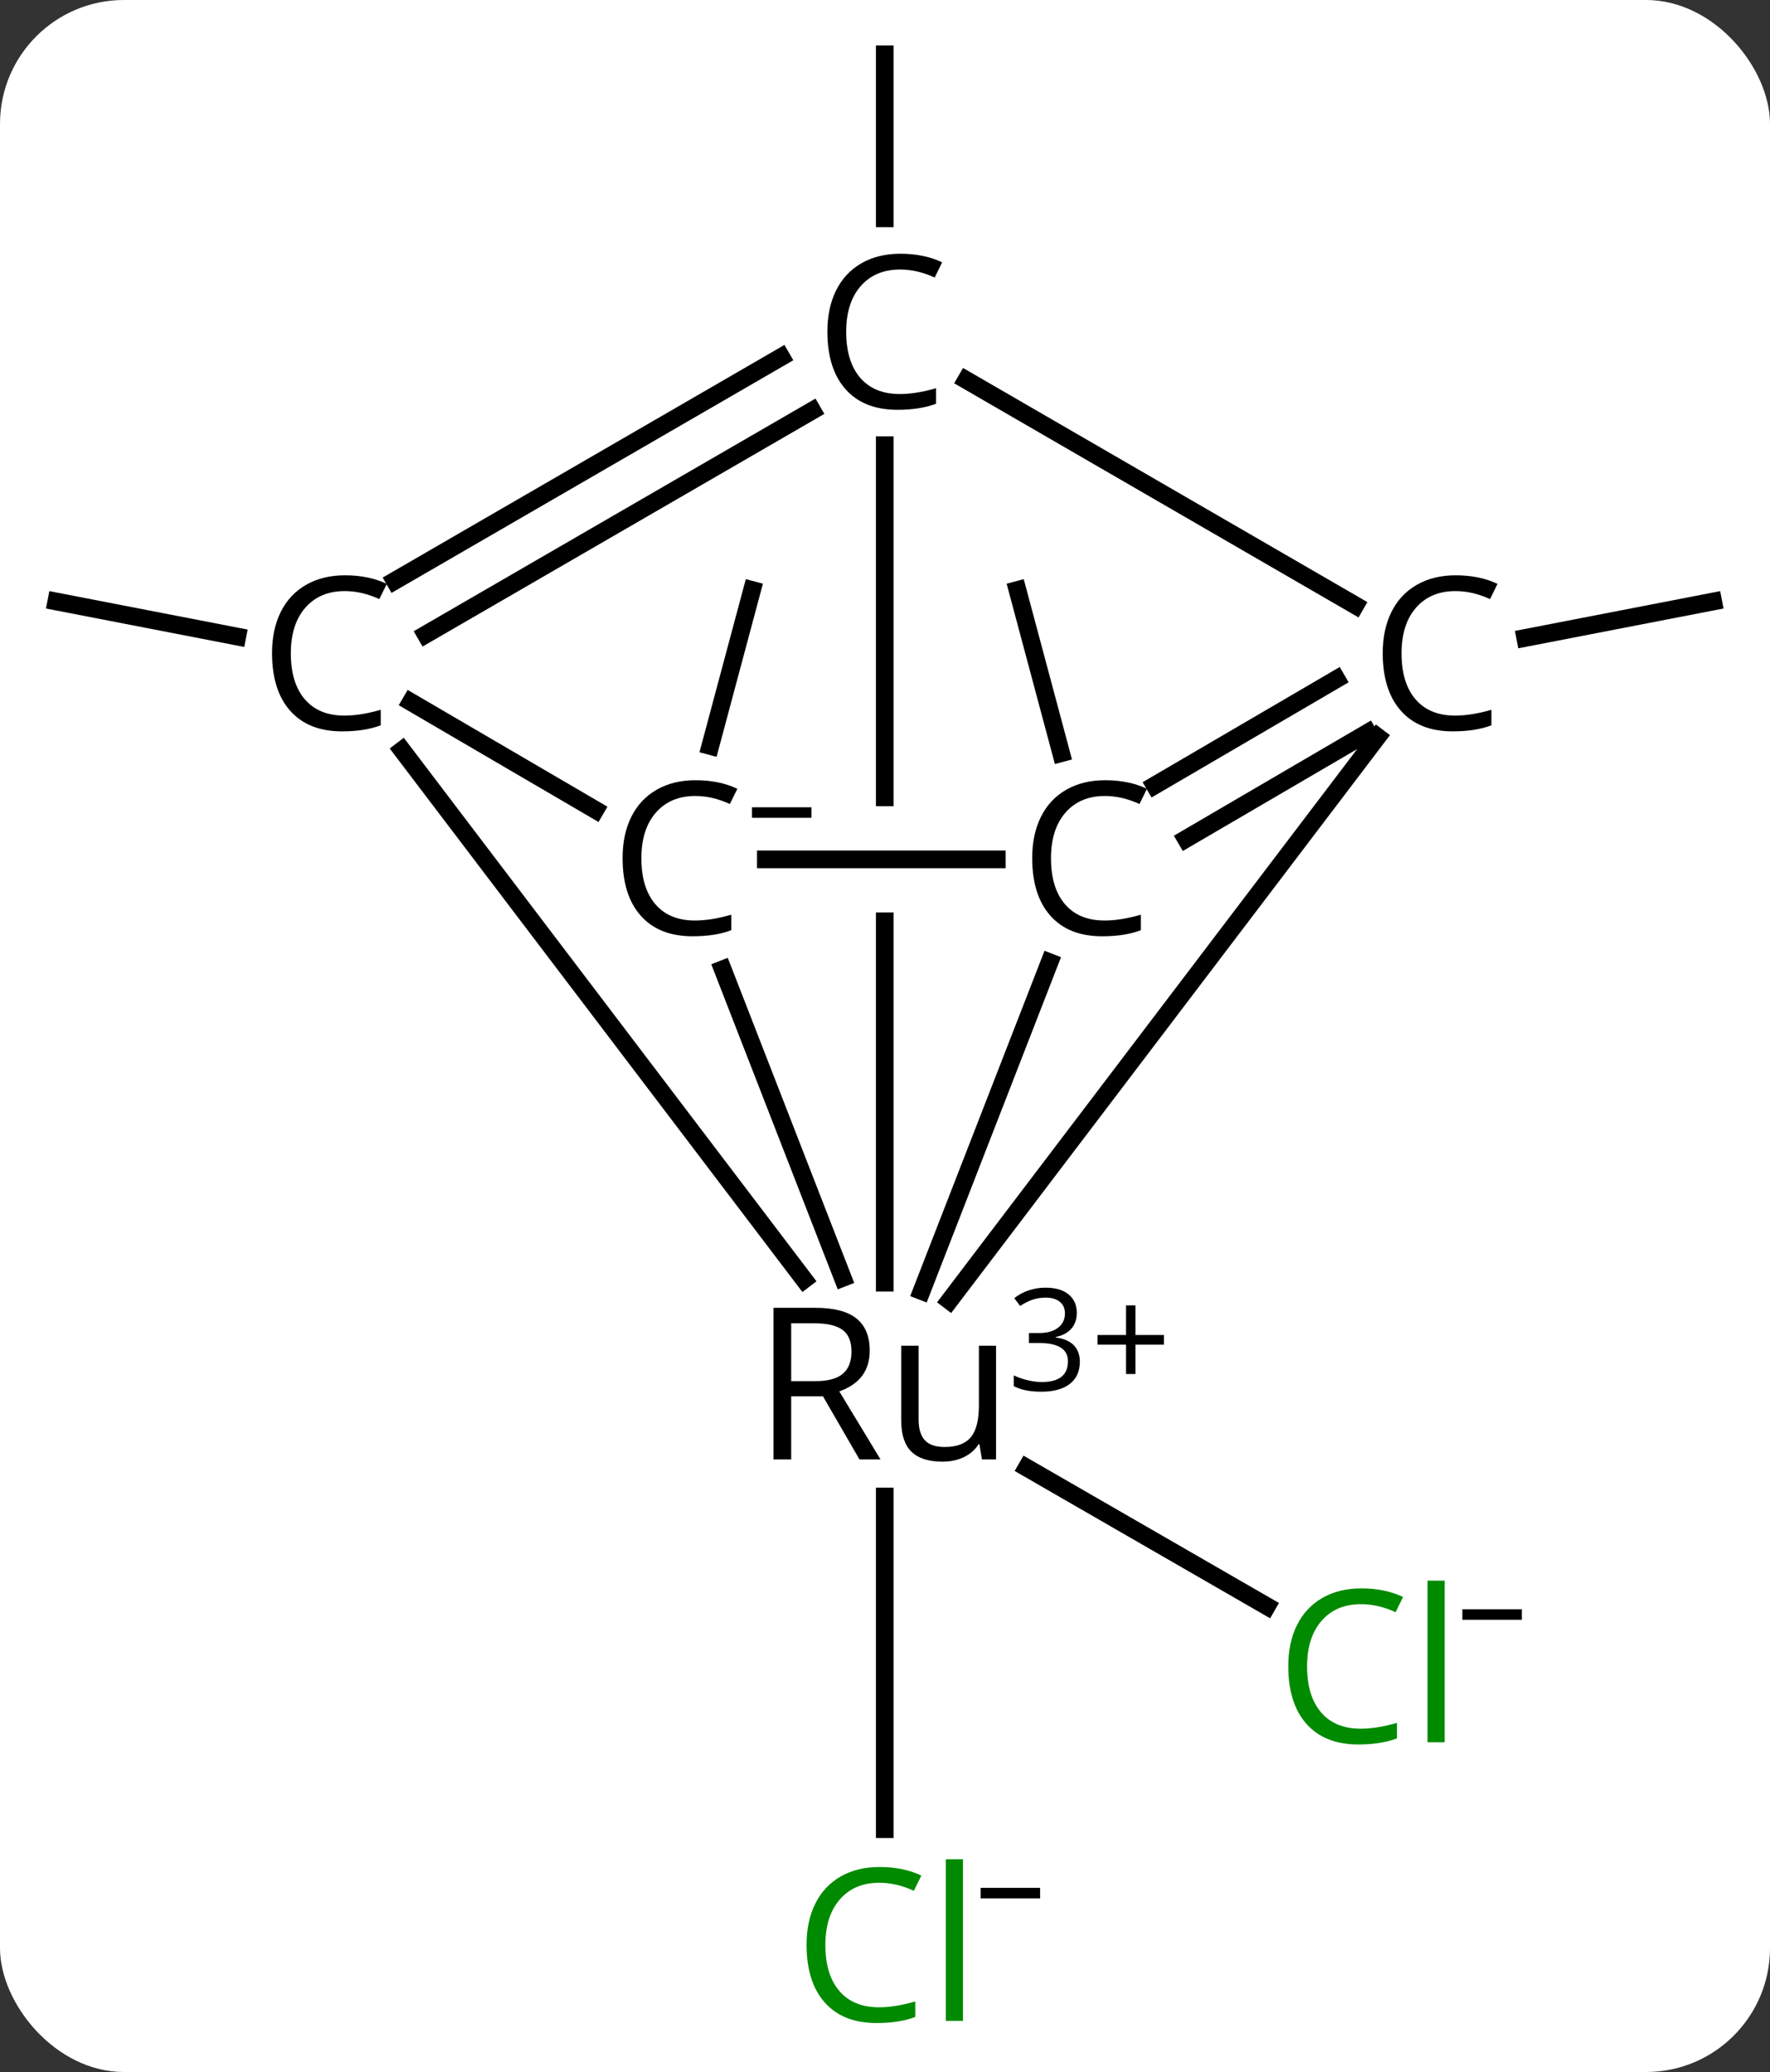 <svg width="100" viewBox="0 0 100 117" style="fill-opacity:1; color-rendering:auto; color-interpolation:auto; text-rendering:auto; stroke:black; stroke-linecap:square; stroke-miterlimit:10; shape-rendering:auto; stroke-opacity:1; fill:black; stroke-dasharray:none; font-weight:normal; stroke-width:1; font-family:'Open Sans'; font-style:normal; stroke-linejoin:miter; font-size:12; stroke-dashoffset:0; image-rendering:auto;" height="117" class="cas-substance-image" xmlns:xlink="http://www.w3.org/1999/xlink" xmlns="http://www.w3.org/2000/svg"><rect x="0" y="0" width="100" height="117" fill="#333333" stroke="none"/><svg class="cas-substance-single-component"><rect y="0" x="0" width="100" stroke="none" ry="7" rx="7" height="117" fill="white" class="cas-substance-group"/><svg y="0" x="0" width="100" viewBox="0 0 100 117" style="fill:black;" height="117" class="cas-substance-single-component-image"><svg><g><clipPath id="clipPath_bf38ccbcfb97472fb44bf792f0b8c0991" clipPathUnits="userSpaceOnUse"><path d="M-672.692 -576.474 L-672.692 -570.474 L-703.334 -570.474 L-703.334 -576.474 ZM-708.013 -606.953 L-708.013 -539.995 L-668.013 -539.995 L-668.013 -606.953 Z"/></clipPath><g transform="translate(738,622)" style="text-rendering:geometricPrecision; color-rendering:optimizeQuality; color-interpolation:linearRGB; stroke-linecap:butt; image-rendering:optimizeQuality;"><line y2="-539.122" y1="-531.301" x2="-679.993" x1="-666.424" style="fill:none;"/><line y2="-537.495" y1="-518.712" x2="-688.013" x1="-688.013" style="fill:none;"/><line y2="-579.875" y1="-588.686" x2="-697.87" x1="-695.51" style="fill:none;"/><line y2="-609.672" y1="-618.934" x2="-688.013" x1="-688.013" style="fill:none;"/><line y2="-585.978" y1="-588.035" x2="-651.826" x1="-641.21" style="fill:none;"/><line y2="-579.469" y1="-588.686" x2="-678.048" x1="-680.516" style="fill:none;"/><line y2="-586.054" y1="-588.035" x2="-724.595" x1="-734.817" style="fill:none;"/><line y2="-567.267" y1="-549.841" x2="-697.168" x1="-690.386" style="fill:none;"/><line y2="-596.86" y1="-549.569" x2="-688.013" x1="-688.013" style="fill:none; clip-path:url(#clipPath_bf38ccbcfb97472fb44bf792f0b8c0991);"/><line y2="-580.393" y1="-548.556" x2="-660.172" x1="-684.359" style="fill:none;"/><line y2="-567.666" y1="-549.097" x2="-678.703" x1="-685.93" style="fill:none;"/><line y2="-579.64" y1="-549.744" x2="-715.283" x1="-692.571" style="fill:none;"/><line y2="-573.474" y1="-573.474" x2="-681.684" x1="-694.73" style="fill:none;"/><line y2="-582.358" y1="-576.268" x2="-714.789" x1="-704.365" style="fill:none;"/><line y2="-587.818" y1="-600.539" x2="-661.429" x1="-683.409" style="fill:none;"/><line y2="-589.203" y1="-601.84" x2="-715.698" x1="-693.863" style="fill:none;"/><line y2="-586.174" y1="-598.811" x2="-713.945" x1="-692.11" style="fill:none;"/><line y2="-577.651" y1="-583.653" x2="-672.762" x1="-662.489" style="fill:none;"/><line y2="-574.63" y1="-580.631" x2="-670.996" x1="-660.724" style="fill:none;"/></g><g transform="translate(738,622)" style="fill:rgb(0,138,0); text-rendering:geometricPrecision; color-rendering:optimizeQuality; image-rendering:optimizeQuality; font-family:'Open Sans'; stroke:rgb(0,138,0); color-interpolation:linearRGB;"><path style="stroke:none;" d="M-661.106 -531.417 Q-662.513 -531.417 -663.333 -530.479 Q-664.153 -529.542 -664.153 -527.901 Q-664.153 -526.229 -663.364 -525.308 Q-662.575 -524.386 -661.122 -524.386 Q-660.216 -524.386 -659.075 -524.714 L-659.075 -523.839 Q-659.966 -523.495 -661.263 -523.495 Q-663.153 -523.495 -664.184 -524.651 Q-665.216 -525.808 -665.216 -527.917 Q-665.216 -529.245 -664.723 -530.237 Q-664.231 -531.229 -663.294 -531.768 Q-662.356 -532.308 -661.091 -532.308 Q-659.747 -532.308 -658.731 -531.823 L-659.153 -530.964 Q-660.138 -531.417 -661.106 -531.417 ZM-656.38 -523.62 L-657.348 -523.62 L-657.348 -532.745 L-656.38 -532.745 L-656.38 -523.62 Z"/><path style="fill:black; stroke:none;" d="M-655.38 -530.536 L-655.38 -531.129 L-652.02 -531.129 L-652.02 -530.536 L-655.38 -530.536 Z"/><path style="stroke:none;" d="M-688.322 -515.686 Q-689.728 -515.686 -690.548 -514.748 Q-691.369 -513.811 -691.369 -512.17 Q-691.369 -510.498 -690.58 -509.576 Q-689.79 -508.654 -688.337 -508.654 Q-687.431 -508.654 -686.29 -508.983 L-686.29 -508.108 Q-687.181 -507.764 -688.478 -507.764 Q-690.369 -507.764 -691.4 -508.92 Q-692.431 -510.076 -692.431 -512.186 Q-692.431 -513.514 -691.939 -514.506 Q-691.447 -515.498 -690.509 -516.037 Q-689.572 -516.576 -688.306 -516.576 Q-686.962 -516.576 -685.947 -516.092 L-686.369 -515.232 Q-687.353 -515.686 -688.322 -515.686 ZM-683.595 -507.889 L-684.564 -507.889 L-684.564 -517.014 L-683.595 -517.014 L-683.595 -507.889 Z"/><path style="fill:black; stroke:none;" d="M-682.595 -514.804 L-682.595 -515.398 L-679.236 -515.398 L-679.236 -514.804 L-682.595 -514.804 Z"/><path style="fill:black; stroke:none;" d="M-693.3 -543.152 L-693.3 -539.589 L-694.3 -539.589 L-694.3 -548.152 L-691.941 -548.152 Q-690.363 -548.152 -689.613 -547.55 Q-688.863 -546.948 -688.863 -545.73 Q-688.863 -544.042 -690.582 -543.433 L-688.253 -539.589 L-689.441 -539.589 L-691.503 -543.152 L-693.3 -543.152 ZM-693.3 -544.011 L-691.925 -544.011 Q-690.878 -544.011 -690.386 -544.425 Q-689.894 -544.839 -689.894 -545.683 Q-689.894 -546.527 -690.394 -546.902 Q-690.894 -547.277 -692.003 -547.277 L-693.3 -547.277 L-693.3 -544.011 ZM-686.101 -546.011 L-686.101 -541.839 Q-686.101 -541.058 -685.75 -540.675 Q-685.398 -540.292 -684.632 -540.292 Q-683.617 -540.292 -683.156 -540.839 Q-682.695 -541.386 -682.695 -542.636 L-682.695 -546.011 L-681.726 -546.011 L-681.726 -539.589 L-682.523 -539.589 L-682.664 -540.448 L-682.71 -540.448 Q-683.007 -539.98 -683.539 -539.722 Q-684.07 -539.464 -684.757 -539.464 Q-685.929 -539.464 -686.507 -540.027 Q-687.085 -540.589 -687.085 -541.808 L-687.085 -546.011 L-686.101 -546.011 Z"/><path style="fill:black; stroke:none;" d="M-677.164 -547.867 Q-677.164 -547.32 -677.476 -546.969 Q-677.789 -546.617 -678.351 -546.508 L-678.351 -546.477 Q-677.664 -546.383 -677.328 -546.031 Q-676.992 -545.68 -676.992 -545.117 Q-676.992 -544.289 -677.562 -543.852 Q-678.132 -543.414 -679.164 -543.414 Q-679.617 -543.414 -680 -543.484 Q-680.382 -543.555 -680.726 -543.727 L-680.726 -544.336 Q-680.367 -544.164 -679.945 -544.063 Q-679.523 -543.961 -679.148 -543.961 Q-677.664 -543.961 -677.664 -545.133 Q-677.664 -546.164 -679.304 -546.164 L-679.867 -546.164 L-679.867 -546.727 L-679.289 -546.727 Q-678.617 -546.727 -678.226 -547.024 Q-677.835 -547.32 -677.835 -547.836 Q-677.835 -548.258 -678.125 -548.492 Q-678.414 -548.727 -678.914 -548.727 Q-679.289 -548.727 -679.617 -548.625 Q-679.945 -548.524 -680.367 -548.258 L-680.695 -548.695 Q-680.351 -548.977 -679.89 -549.133 Q-679.429 -549.289 -678.929 -549.289 Q-678.085 -549.289 -677.625 -548.906 Q-677.164 -548.524 -677.164 -547.867 Z"/><path style="fill:black; stroke:none;" d="M-673.851 -546.617 L-672.242 -546.617 L-672.242 -546.07 L-673.851 -546.07 L-673.851 -544.414 L-674.382 -544.414 L-674.382 -546.07 L-675.992 -546.07 L-675.992 -546.617 L-674.382 -546.617 L-674.382 -548.289 L-673.851 -548.289 L-673.851 -546.617 Z"/><path style="fill:black; stroke:none;" d="M-698.717 -577.053 Q-700.123 -577.053 -700.943 -576.115 Q-701.764 -575.178 -701.764 -573.537 Q-701.764 -571.865 -700.975 -570.943 Q-700.186 -570.021 -698.732 -570.021 Q-697.826 -570.021 -696.686 -570.349 L-696.686 -569.474 Q-697.576 -569.131 -698.873 -569.131 Q-700.764 -569.131 -701.795 -570.287 Q-702.826 -571.443 -702.826 -573.553 Q-702.826 -574.881 -702.334 -575.873 Q-701.842 -576.865 -700.904 -577.404 Q-699.967 -577.943 -698.701 -577.943 Q-697.357 -577.943 -696.342 -577.459 L-696.764 -576.599 Q-697.748 -577.053 -698.717 -577.053 Z"/><path style="fill:black; stroke:none;" d="M-695.514 -575.821 L-695.514 -576.415 L-692.154 -576.415 L-692.154 -575.821 L-695.514 -575.821 Z"/><path style="fill:black; stroke:none;" d="M-687.146 -606.781 Q-688.552 -606.781 -689.373 -605.844 Q-690.193 -604.906 -690.193 -603.266 Q-690.193 -601.594 -689.404 -600.672 Q-688.615 -599.75 -687.162 -599.75 Q-686.255 -599.75 -685.115 -600.078 L-685.115 -599.203 Q-686.005 -598.86 -687.302 -598.86 Q-689.193 -598.86 -690.224 -600.016 Q-691.255 -601.172 -691.255 -603.281 Q-691.255 -604.61 -690.763 -605.602 Q-690.271 -606.594 -689.333 -607.133 Q-688.396 -607.672 -687.13 -607.672 Q-685.787 -607.672 -684.771 -607.188 L-685.193 -606.328 Q-686.177 -606.781 -687.146 -606.781 Z"/><path style="fill:black; stroke:none;" d="M-655.77 -588.623 Q-657.177 -588.623 -657.997 -587.686 Q-658.817 -586.748 -658.817 -585.108 Q-658.817 -583.436 -658.028 -582.514 Q-657.239 -581.592 -655.786 -581.592 Q-654.88 -581.592 -653.739 -581.92 L-653.739 -581.045 Q-654.63 -580.702 -655.927 -580.702 Q-657.817 -580.702 -658.848 -581.858 Q-659.88 -583.014 -659.88 -585.123 Q-659.88 -586.452 -659.388 -587.444 Q-658.895 -588.436 -657.958 -588.975 Q-657.02 -589.514 -655.755 -589.514 Q-654.411 -589.514 -653.395 -589.03 L-653.817 -588.17 Q-654.802 -588.623 -655.77 -588.623 Z"/><path style="fill:black; stroke:none;" d="M-675.575 -577.053 Q-676.981 -577.053 -677.802 -576.115 Q-678.622 -575.178 -678.622 -573.537 Q-678.622 -571.865 -677.833 -570.943 Q-677.044 -570.021 -675.591 -570.021 Q-674.684 -570.021 -673.544 -570.349 L-673.544 -569.474 Q-674.434 -569.131 -675.731 -569.131 Q-677.622 -569.131 -678.653 -570.287 Q-679.684 -571.443 -679.684 -573.553 Q-679.684 -574.881 -679.192 -575.873 Q-678.7 -576.865 -677.763 -577.404 Q-676.825 -577.943 -675.559 -577.943 Q-674.216 -577.943 -673.2 -577.459 L-673.622 -576.599 Q-674.606 -577.053 -675.575 -577.053 Z"/><path style="fill:black; stroke:none;" d="M-718.522 -588.623 Q-719.928 -588.623 -720.748 -587.686 Q-721.569 -586.748 -721.569 -585.108 Q-721.569 -583.436 -720.78 -582.514 Q-719.99 -581.592 -718.537 -581.592 Q-717.631 -581.592 -716.49 -581.92 L-716.49 -581.045 Q-717.381 -580.702 -718.678 -580.702 Q-720.569 -580.702 -721.6 -581.858 Q-722.631 -583.014 -722.631 -585.123 Q-722.631 -586.452 -722.139 -587.444 Q-721.647 -588.436 -720.709 -588.975 Q-719.772 -589.514 -718.506 -589.514 Q-717.162 -589.514 -716.147 -589.03 L-716.569 -588.17 Q-717.553 -588.623 -718.522 -588.623 Z"/></g></g></svg></svg></svg></svg>